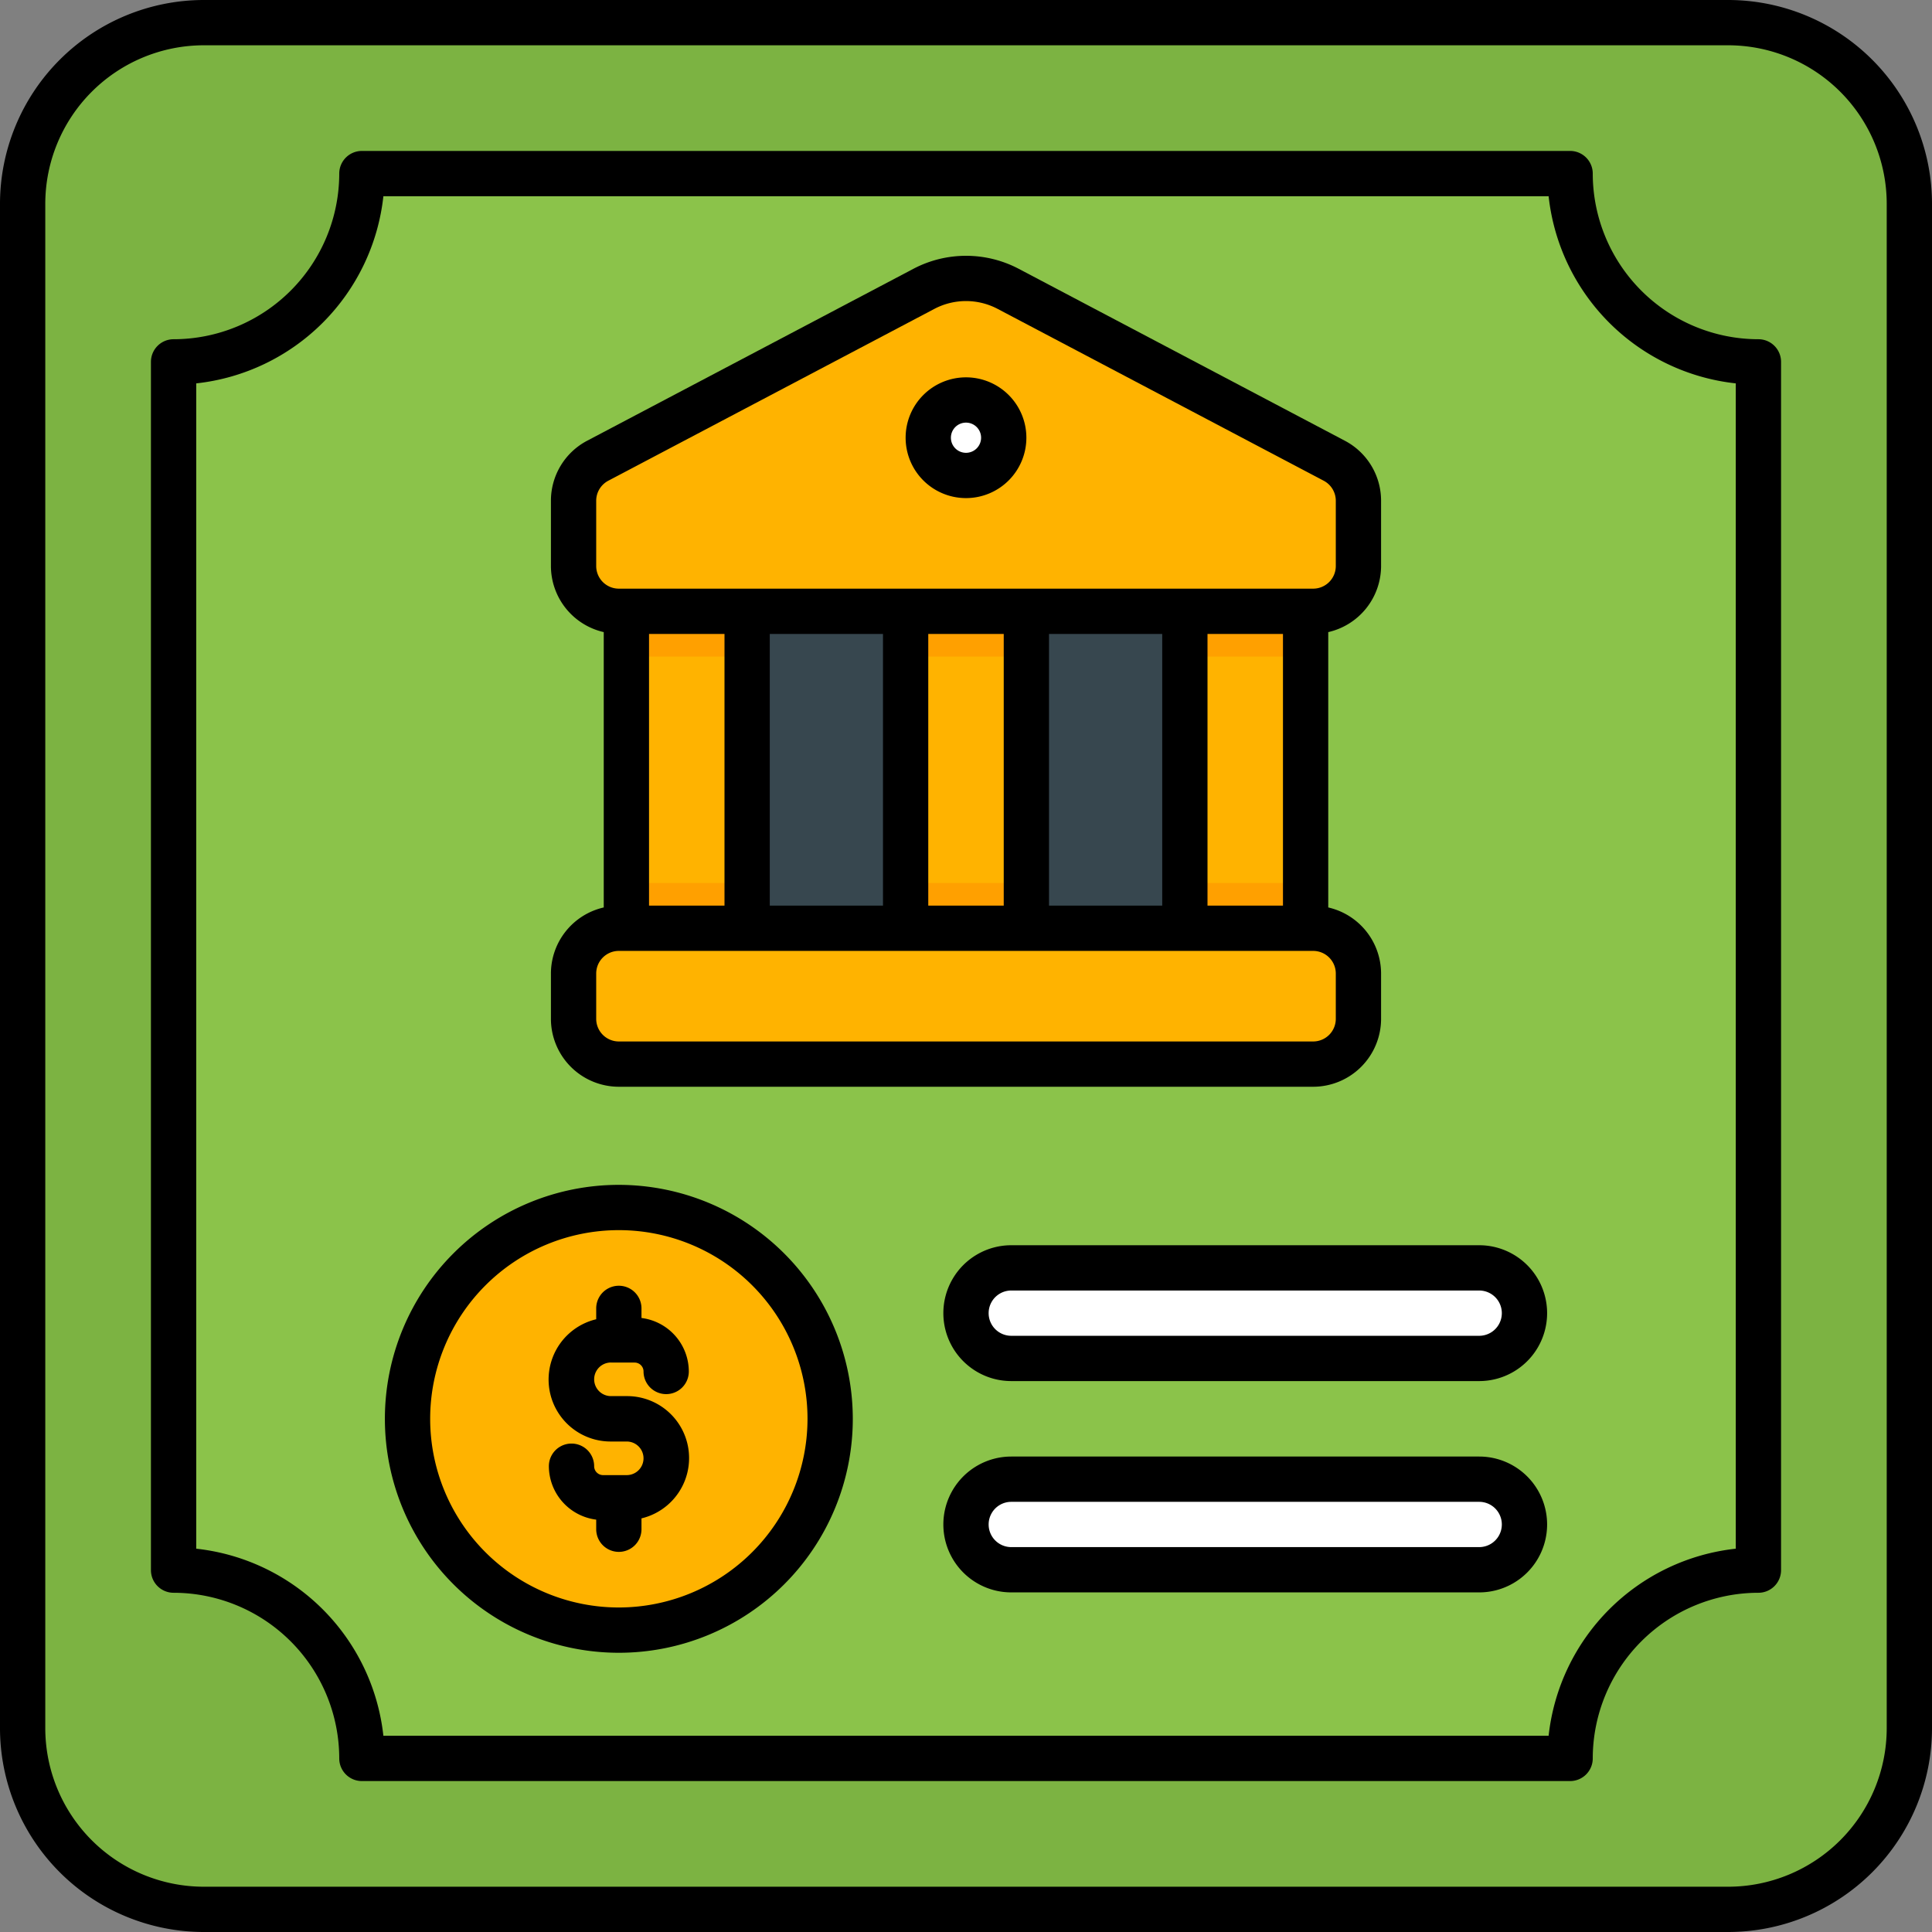 <svg height="512" viewBox="0 0 128 128" width="512" xmlns="http://www.w3.org/2000/svg"><rect x="0" y="0" width="128" height="128" fill="#808080" stroke="none"/><g id="Filled_outline" data-name="Filled outline"><g id="Color"><rect fill="#7cb342" height="125" rx="12" width="125" x="1.5" y="1.5"/><path d="m11.5 104.025v-80.05a12.475 12.475 0 0 0 12.475-12.475h80.05a12.475 12.475 0 0 0 12.475 12.475v80.05a12.475 12.475 0 0 0 -12.475 12.475h-80.05a12.475 12.475 0 0 0 -12.475-12.475z" fill="#8bc34a"/><path d="m41.5 40.5h45v21h-45z" fill="#37474f"/><g fill="#ffb300"><path d="m60 40.5h8v21h-8z"/><path d="m78.5 40.5h8v21h-8z"/><path d="m41.5 40.5h8v21h-8z" transform="matrix(-1 0 0 -1 91 102)"/></g><path d="m41.5 58.5h8v3h-8z" fill="#ffa000"/><path d="m60 58.5h8v3h-8z" fill="#ffa000"/><path d="m78.5 58.5h8v3h-8z" fill="#ffa000"/><rect fill="#ffb300" height="9" rx="3" width="52" x="38" y="61.5"/><path d="m41.5 40.5h8v3h-8z" fill="#ffa000"/><path d="m60 40.5h8v3h-8z" fill="#ffa000"/><path d="m78.5 40.5h8v3h-8z" fill="#ffa000"/><path d="m61.2 19.14-21.6 11.382a3 3 0 0 0 -1.6 2.654v4.324a3 3 0 0 0 3 3h46a3 3 0 0 0 3-3v-4.324a3 3 0 0 0 -1.6-2.654l-21.6-11.382a6 6 0 0 0 -5.6 0z" fill="#ffb300"/><circle cx="64" cy="29" fill="#fff" r="2.5"/><circle cx="41" cy="94" fill="#ffb300" r="14"/><path d="m98 84h-31a3 3 0 0 0 0 6h31a3 3 0 0 0 0-6z" fill="#fff"/><path d="m98 98h-31a3 3 0 0 0 0 6h31a3 3 0 0 0 0-6z" fill="#fff"/></g><g id="Outline"><path d="m114.5 0h-101a13.515 13.515 0 0 0 -13.5 13.5v101a13.515 13.515 0 0 0 13.5 13.5h101a13.515 13.515 0 0 0 13.5-13.5v-101a13.515 13.515 0 0 0 -13.5-13.5zm10.5 114.5a10.512 10.512 0 0 1 -10.5 10.5h-101a10.512 10.512 0 0 1 -10.5-10.5v-101a10.512 10.512 0 0 1 10.5-10.5h101a10.512 10.512 0 0 1 10.5 10.5z"/><path d="m116.5 22.475a10.988 10.988 0 0 1 -10.976-10.975 1.5 1.5 0 0 0 -1.5-1.5h-80.048a1.5 1.5 0 0 0 -1.5 1.5 10.988 10.988 0 0 1 -10.976 10.975 1.5 1.5 0 0 0 -1.5 1.5v80.05a1.5 1.5 0 0 0 1.5 1.5 10.988 10.988 0 0 1 10.976 10.975 1.5 1.5 0 0 0 1.5 1.5h80.048a1.5 1.5 0 0 0 1.5-1.5 10.988 10.988 0 0 1 10.976-10.975 1.5 1.5 0 0 0 1.5-1.5v-80.05a1.5 1.5 0 0 0 -1.5-1.5zm-1.5 80.13a14 14 0 0 0 -12.4 12.395h-77.2a14 14 0 0 0 -12.4-12.395v-77.205a14 14 0 0 0 12.4-12.4h77.2a14 14 0 0 0 12.4 12.4z"/><path d="m41 72h46a4.505 4.505 0 0 0 4.5-4.5v-3a4.5 4.5 0 0 0 -3.5-4.379v-18.242a4.5 4.5 0 0 0 3.5-4.379v-4.324a4.49 4.49 0 0 0 -2.4-3.976l-21.6-11.387a7.493 7.493 0 0 0 -6.992 0l-21.608 11.387a4.49 4.49 0 0 0 -2.4 3.981v4.319a4.5 4.5 0 0 0 3.5 4.379v18.242a4.5 4.5 0 0 0 -3.5 4.379v3a4.505 4.505 0 0 0 4.5 4.5zm-1.5-34.5v-4.324a1.5 1.5 0 0 1 .8-1.326l21.6-11.383a4.494 4.494 0 0 1 4.2 0l21.6 11.383a1.5 1.5 0 0 1 .8 1.326v4.324a1.5 1.5 0 0 1 -1.5 1.5h-46a1.5 1.5 0 0 1 -1.5-1.5zm45.5 4.5v18h-5v-18zm-8 0v18h-7.5v-18zm-10.5 0v18h-5v-18zm-8 0v18h-7.5v-18zm-10.5 0v18h-5v-18zm-8.5 22.5a1.5 1.5 0 0 1 1.5-1.5h46a1.5 1.5 0 0 1 1.5 1.5v3a1.5 1.5 0 0 1 -1.5 1.5h-46a1.5 1.5 0 0 1 -1.5-1.5z"/><path d="m64 33a4 4 0 1 0 -4-4 4 4 0 0 0 4 4zm0-5a1 1 0 1 1 -1 1 1 1 0 0 1 1-1z"/><path d="m41 78.5a15.5 15.5 0 1 0 15.5 15.5 15.517 15.517 0 0 0 -15.5-15.5zm0 28a12.5 12.5 0 1 1 12.5-12.5 12.514 12.514 0 0 1 -12.5 12.5z"/><path d="m40.478 90.274h1.567a.591.591 0 0 1 .591.59 1.5 1.5 0 0 0 3 0 3.583 3.583 0 0 0 -3.136-3.544v-.636a1.5 1.5 0 0 0 -3 0v.72a4.106 4.106 0 0 0 .978 8.1h1.044a1.113 1.113 0 1 1 0 2.226h-1.567a.591.591 0 0 1 -.591-.59 1.5 1.5 0 0 0 -3 0 3.583 3.583 0 0 0 3.136 3.54v.636a1.5 1.5 0 0 0 3 0v-.72a4.106 4.106 0 0 0 -.978-8.1h-1.044a1.113 1.113 0 1 1 0-2.226z"/><path d="m98 82.5h-31a4.5 4.5 0 0 0 0 9h31a4.5 4.5 0 0 0 0-9zm0 6h-31a1.5 1.5 0 0 1 0-3h31a1.5 1.5 0 0 1 0 3z"/><path d="m98 96.5h-31a4.5 4.5 0 0 0 0 9h31a4.5 4.5 0 0 0 0-9zm0 6h-31a1.5 1.5 0 0 1 0-3h31a1.5 1.5 0 0 1 0 3z"/></g></g></svg>